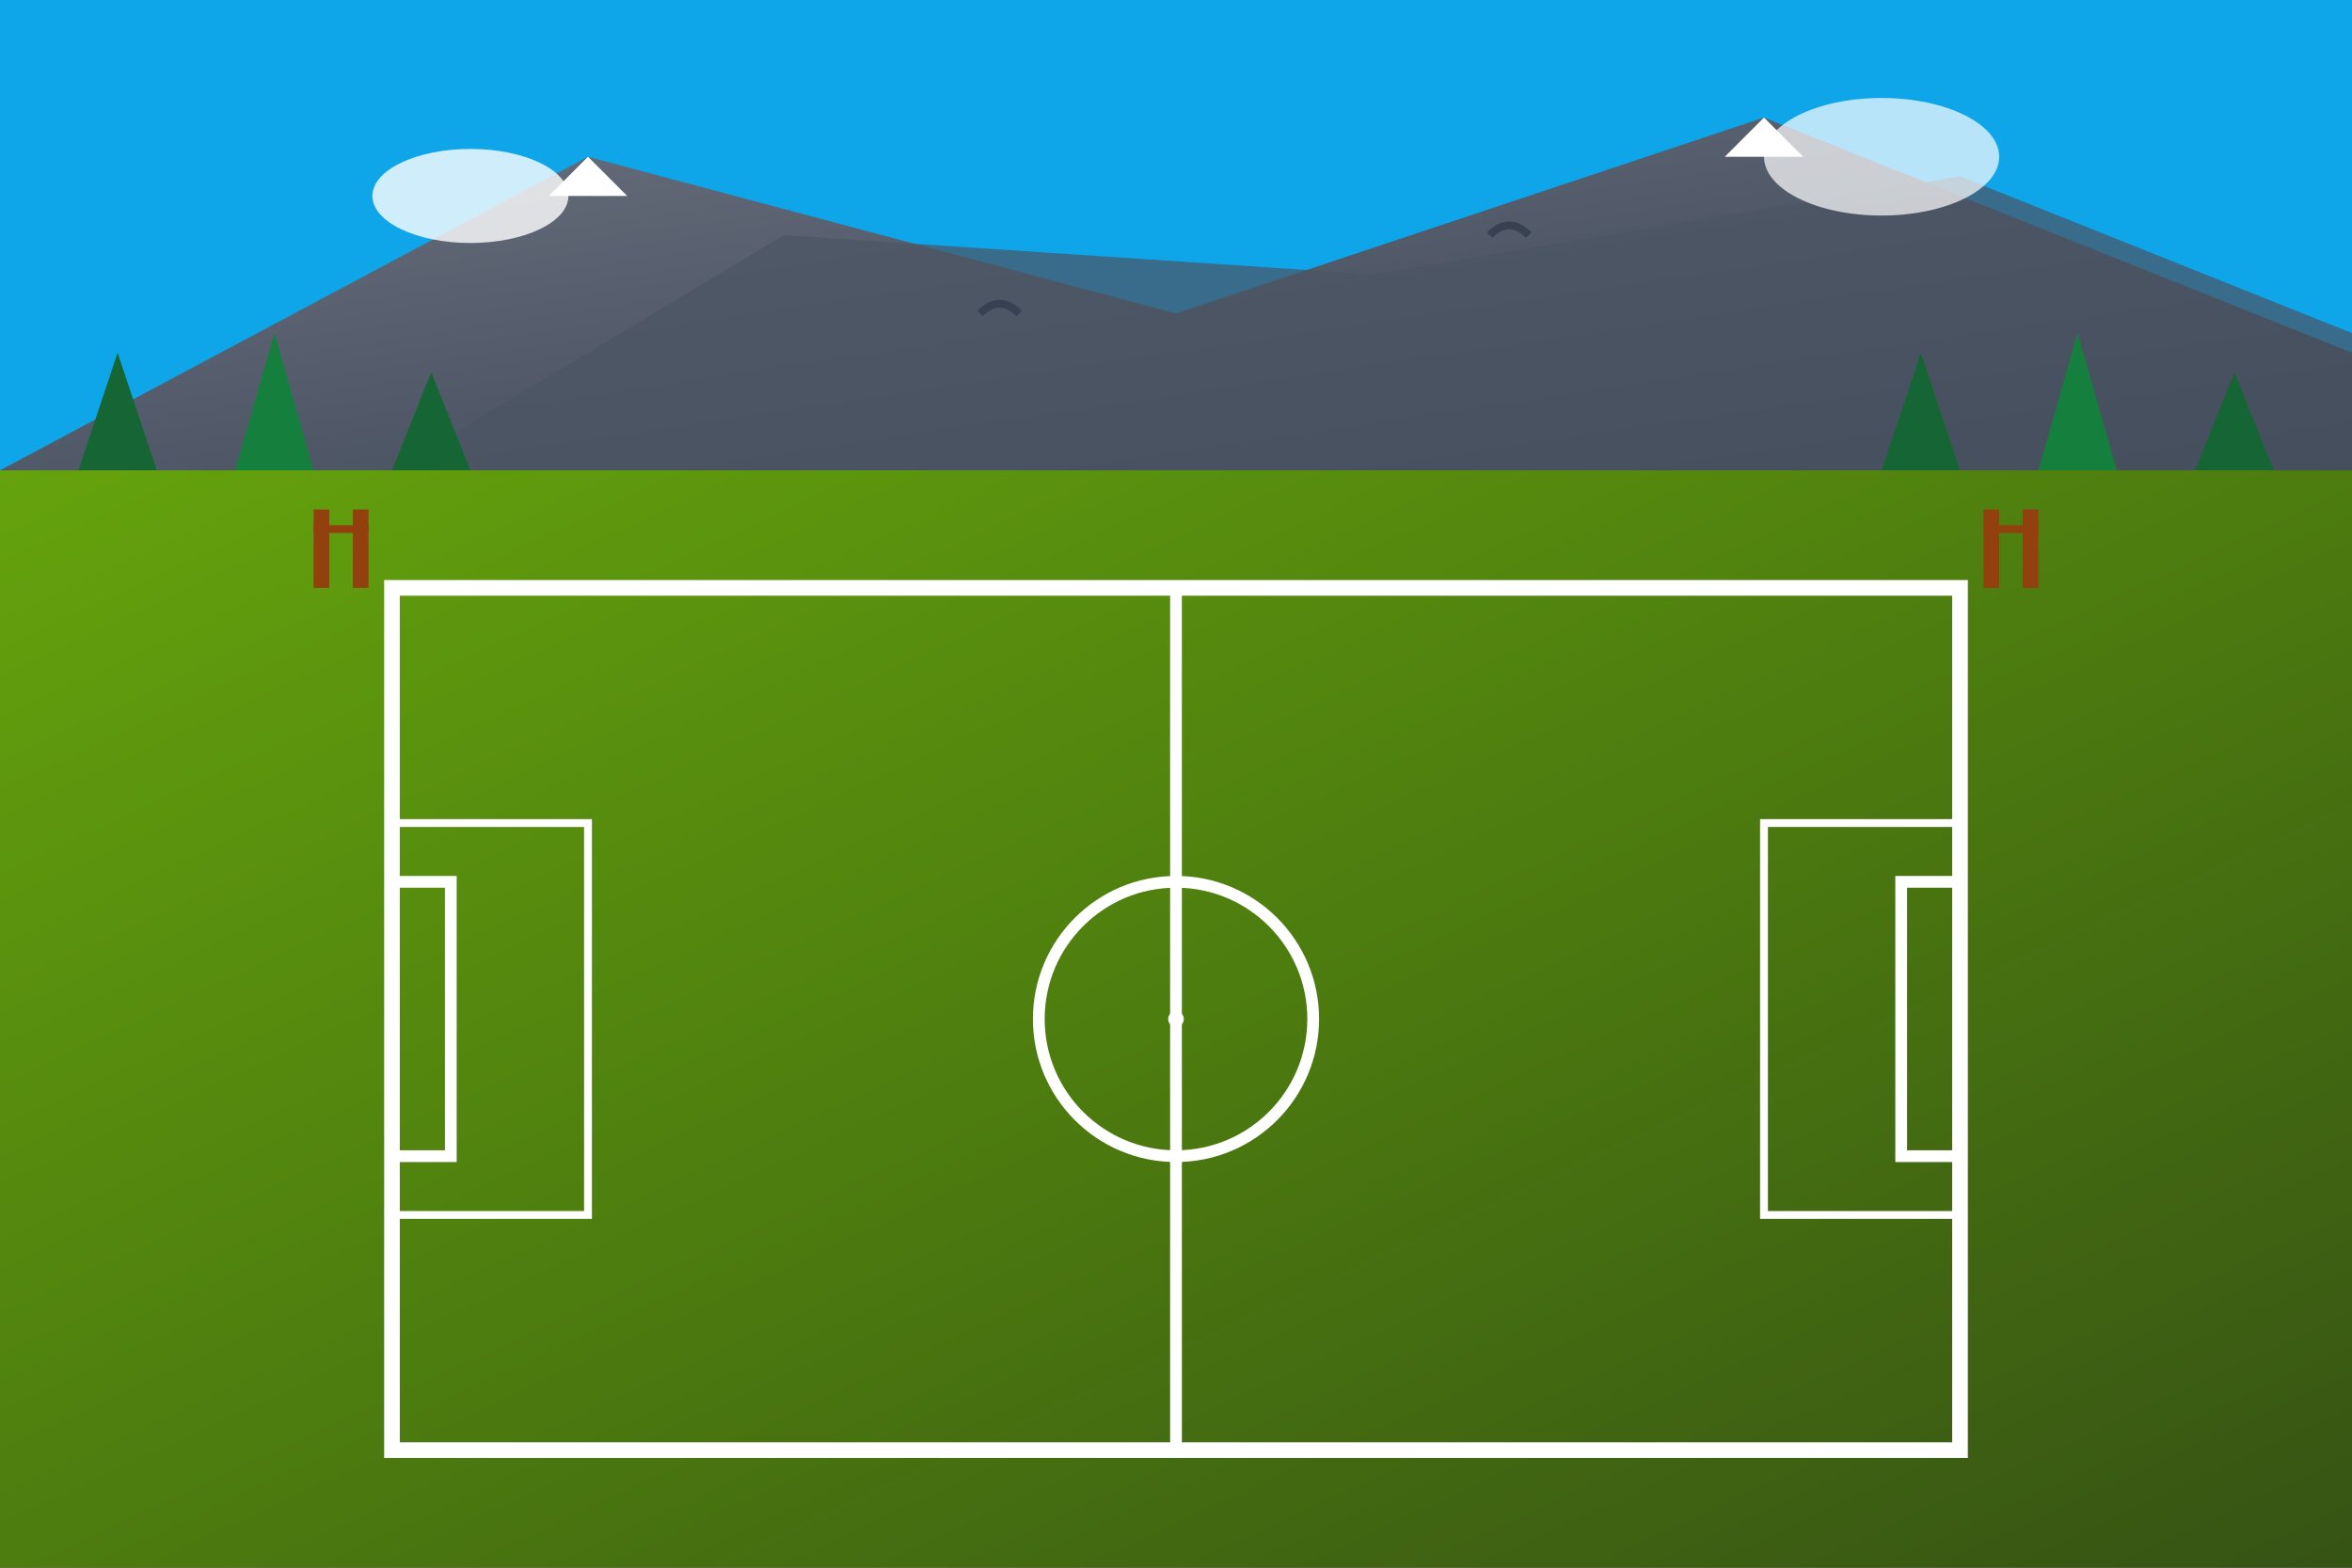 <svg width="600" height="400" xmlns="http://www.w3.org/2000/svg">
  <rect width="100%" height="100%" fill="#333333" stroke="none"/>
  <defs>
    <linearGradient id="grassGradient7" x1="0%" y1="0%" x2="100%" y2="100%">
      <stop offset="0%" style="stop-color:#65a30d;stop-opacity:1" />
      <stop offset="50%" style="stop-color:#4d7c0f;stop-opacity:1" />
      <stop offset="100%" style="stop-color:#365314;stop-opacity:1" />
    </linearGradient>
    <linearGradient id="mountainGradient" x1="0%" y1="0%" x2="100%" y2="100%">
      <stop offset="0%" style="stop-color:#6b7280;stop-opacity:1" />
      <stop offset="100%" style="stop-color:#374151;stop-opacity:1" />
    </linearGradient>
  </defs>
  
  <!-- Sky -->
  <rect width="600" height="120" fill="#0ea5e9"/>
  
  <!-- Mountains -->
  <polygon points="0,120 150,40 300,80 450,30 600,90 600,120" fill="url(#mountainGradient)"/>
  <polygon points="100,120 200,60 350,70 500,45 600,85 600,120" fill="#4b5563" opacity="0.7"/>
  
  <!-- Snow caps -->
  <polygon points="140,50 150,40 160,50" fill="white"/>
  <polygon points="440,40 450,30 460,40" fill="white"/>
  
  <!-- Forest trees -->
  <polygon points="20,120 30,90 40,120" fill="#166534"/>
  <polygon points="60,120 70,85 80,120" fill="#15803d"/>
  <polygon points="100,120 110,95 120,120" fill="#166534"/>
  <polygon points="480,120 490,90 500,120" fill="#166534"/>
  <polygon points="520,120 530,85 540,120" fill="#15803d"/>
  <polygon points="560,120 570,95 580,120" fill="#166534"/>
  
  <!-- Field background -->
  <rect y="120" width="600" height="280" fill="url(#grassGradient7)"/>
  
  <!-- Field outline -->
  <rect x="100" y="150" width="400" height="220" fill="none" stroke="white" stroke-width="4"/>
  
  <!-- Center line -->
  <line x1="300" y1="150" x2="300" y2="370" stroke="white" stroke-width="3"/>
  
  <!-- Center circle -->
  <circle cx="300" cy="260" r="35" fill="none" stroke="white" stroke-width="3"/>
  <circle cx="300" cy="260" r="2" fill="white"/>
  
  <!-- Goals -->
  <rect x="100" y="225" width="15" height="70" fill="none" stroke="white" stroke-width="3"/>
  <rect x="485" y="225" width="15" height="70" fill="none" stroke="white" stroke-width="3"/>
  
  <!-- Goal areas -->
  <rect x="100" y="210" width="50" height="100" fill="none" stroke="white" stroke-width="2"/>
  <rect x="450" y="210" width="50" height="100" fill="none" stroke="white" stroke-width="2"/>
  
  <!-- Wooden fence -->
  <rect x="80" y="130" width="4" height="20" fill="#92400e"/>
  <rect x="90" y="130" width="4" height="20" fill="#92400e"/>
  <rect x="506" y="130" width="4" height="20" fill="#92400e"/>
  <rect x="516" y="130" width="4" height="20" fill="#92400e"/>
  <line x1="80" y1="135" x2="94" y2="135" stroke="#92400e" stroke-width="2"/>
  <line x1="506" y1="135" x2="520" y2="135" stroke="#92400e" stroke-width="2"/>
  
  <!-- Eagles -->
  <path d="M 250 80 Q 255 75 260 80" fill="none" stroke="#374151" stroke-width="2"/>
  <path d="M 380 60 Q 385 55 390 60" fill="none" stroke="#374151" stroke-width="2"/>
  
  <!-- Clouds -->
  <ellipse cx="120" cy="50" rx="25" ry="12" fill="white" opacity="0.8"/>
  <ellipse cx="480" cy="40" rx="30" ry="15" fill="white" opacity="0.7"/>
</svg> 
